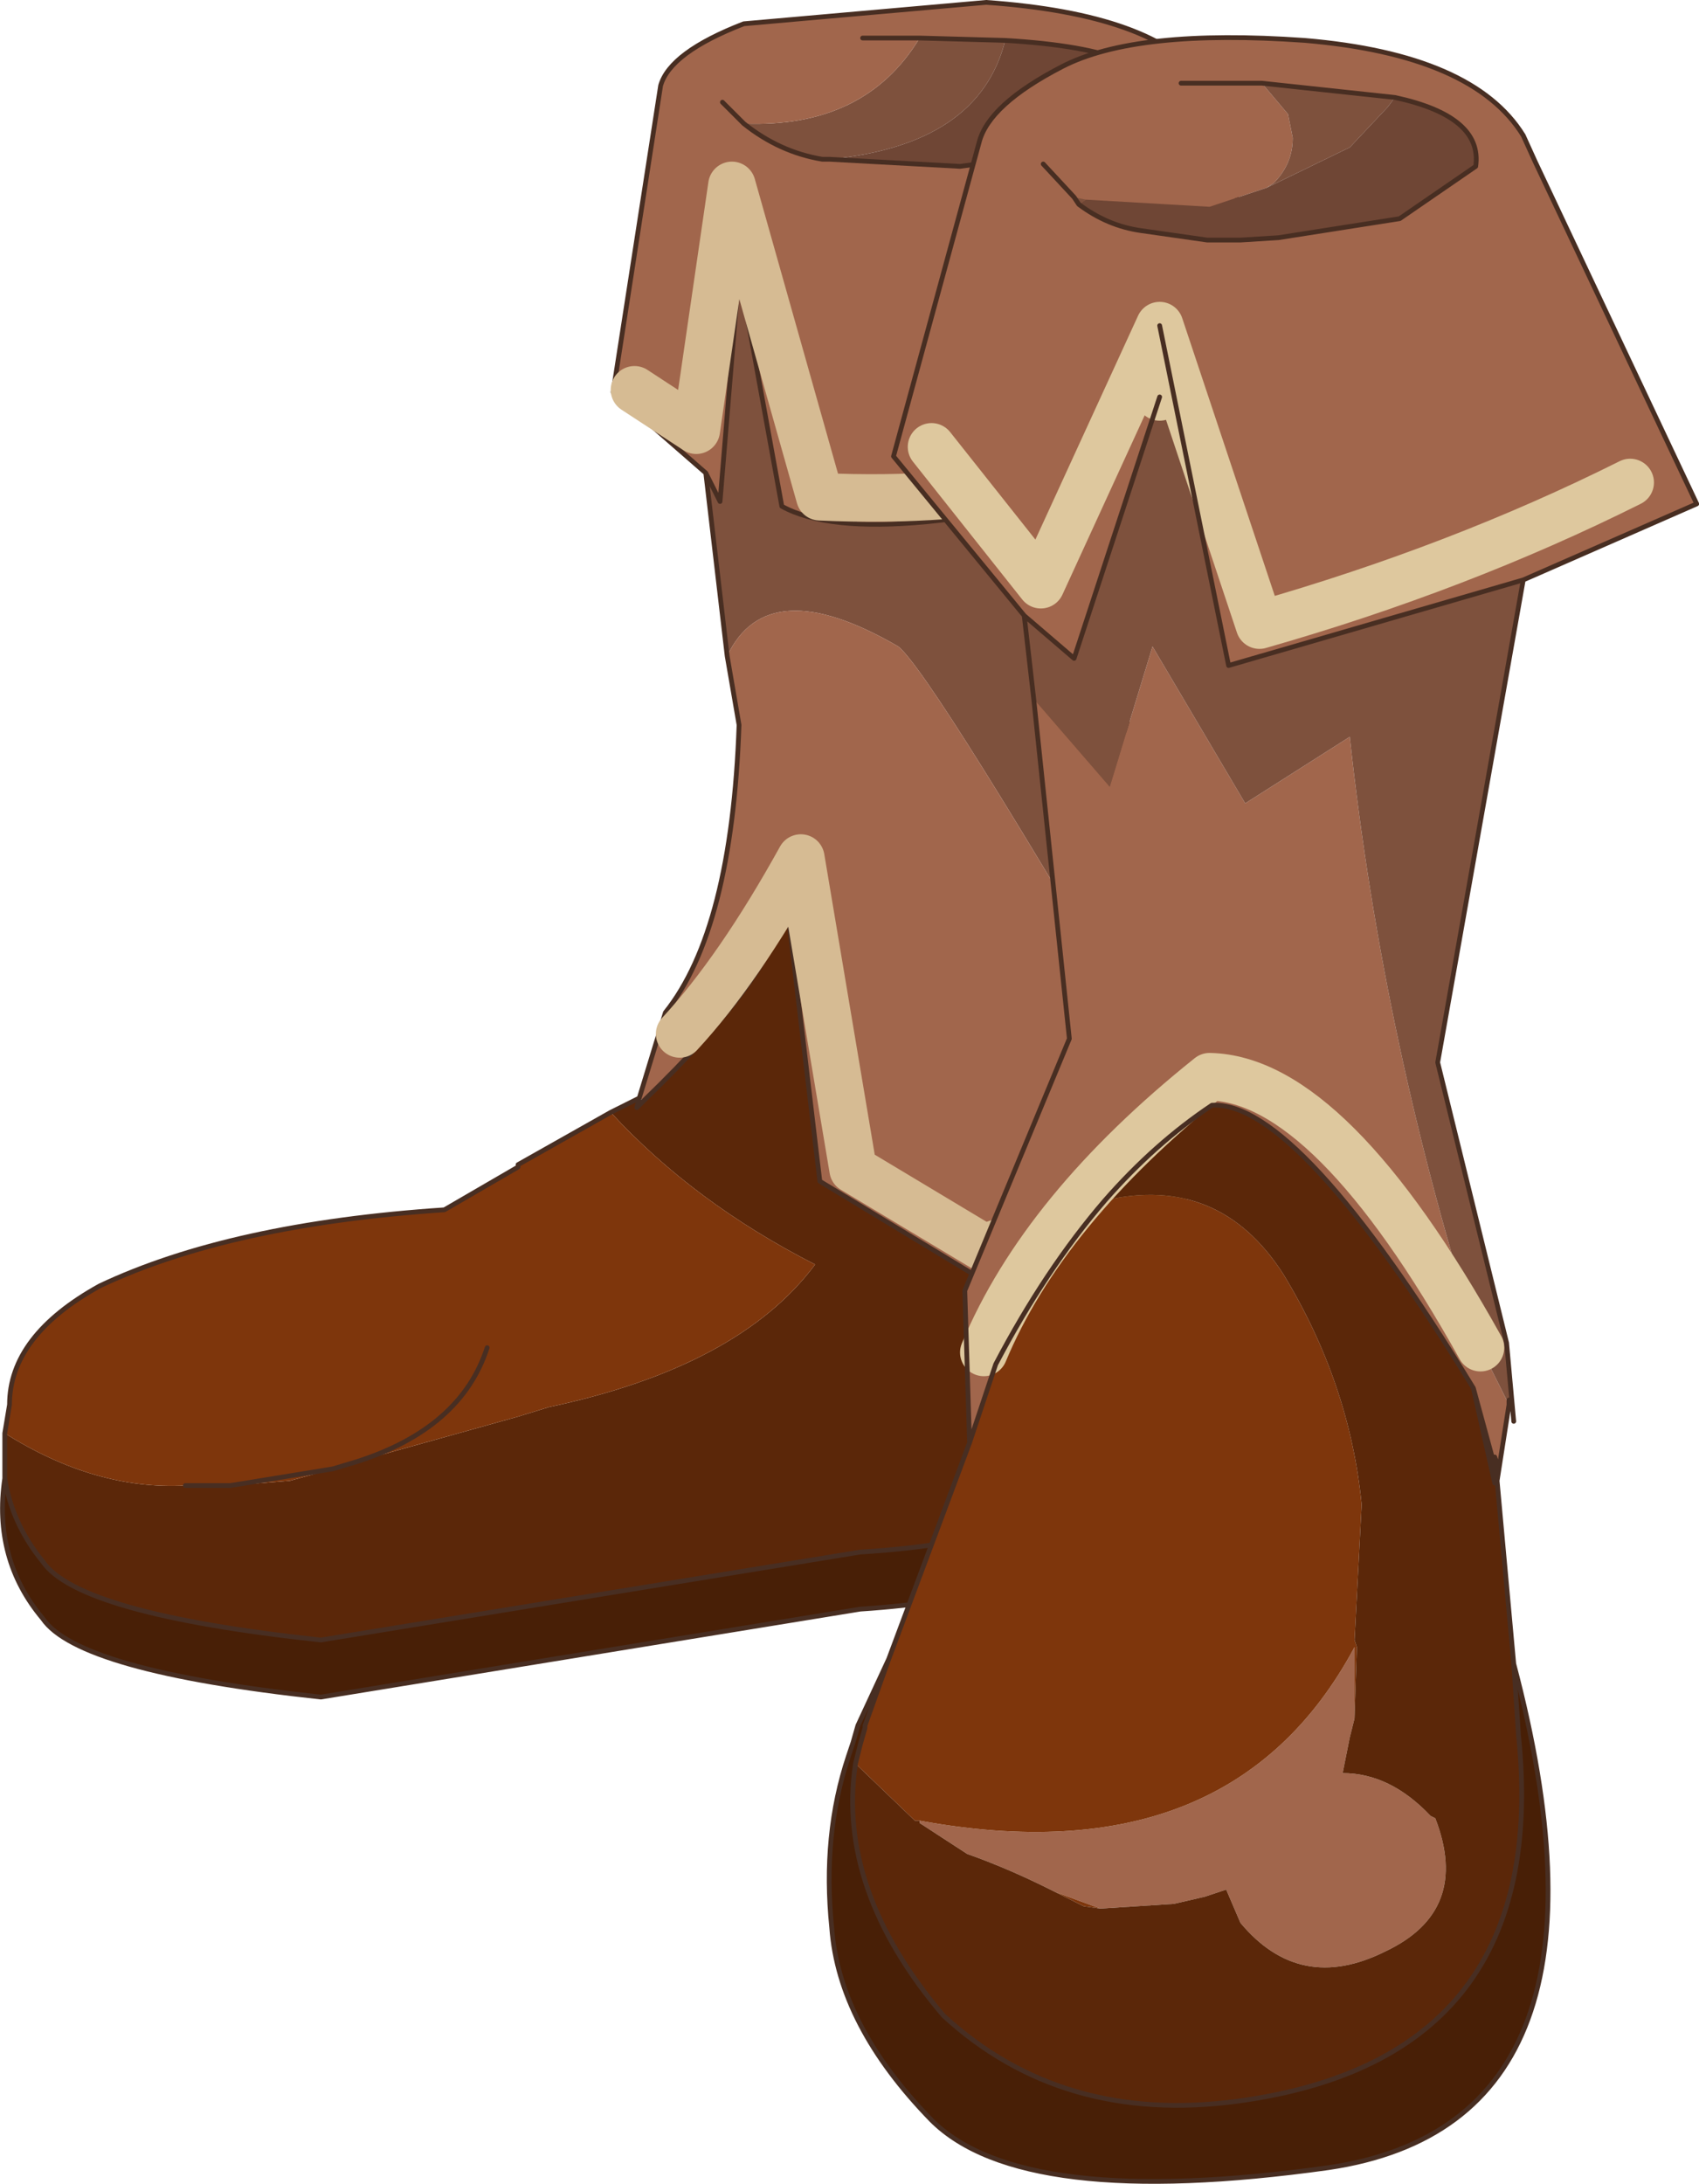 <svg viewBox="0 0 35.748 45.94" xmlns="http://www.w3.org/2000/svg" xmlns:xlink="http://www.w3.org/1999/xlink"><use transform="translate(0 -.05)" width="35.75" height="46" xlink:href="#a"/><defs><g id="a"><path d="M281.8 202.75q.35 1.8.3 4.35l-.15.5q-2.6 1.8-6.75 2.05l-11.35 1.85q-5.1-.55-5.85-1.65-.65-.8-.8-1.75v-.95q1.9 1.2 3.8 1.1h.95l1.25-.1.9-.25.5-.15 3.4-.95.65-.2q4-.85 5.6-3-2.55-1.3-4.3-3.2l.6-.3-.05.2.15-.15q2.85-2.75 3-4.2l.7 5.9 3.55 2.15 3.9-1.25" fill="#5b2709" fill-rule="evenodd" transform="translate(-257.1 -176.95)"/><path d="m257.2 207.15.1-.6q0-1.45 1.9-2.5 2.75-1.3 7.25-1.6l1.55-.9v-.05l1.95-1.1q1.75 1.9 4.3 3.2-1.6 2.15-5.6 3l-.65.2-3.4.95-.5.15-2.15.35 2.15-.35-.9.25-1.25.1H261q-1.9.1-3.8-1.1m10.15-1.8q-.55 1.7-2.75 2.4 2.2-.7 2.75-2.4" fill="#7e360c" fill-rule="evenodd" transform="translate(-257.1 -176.95)"/><path d="M278.25 177.85q-.55 2.2-3.7 2.5h-.15q-.9-.15-1.65-.75 2.55.1 3.7-1.8l1.8.05m3.7 9q-1 2.95-1.15 5.2l.45 2.95.5 4.8q-5.05-8.65-5.75-9.2-2.75-1.6-3.6.2l-.45-3.85.3.6.4-4.85.9 4.95q1.9 1.05 8.4-.8" fill="#7e513d" fill-rule="evenodd" transform="translate(-257.1 -176.95)"/><path d="m274.55 180.35 2.75.15 2.55-.35 1.6-.95q.2-1.15-3.2-1.35l-1.8-.05q-1.15 1.9-3.7 1.8.75.6 1.65.75h.15m-2.25-1.2.45.45-.45-.45m-.35 7.8-1.95-1.7 1-6.45q.2-.7 1.75-1.3l5.1-.45q3.55.25 4.6 1.65l.25.4 1.35 6.55-2.1 1.2q-6.5 1.85-8.4.8l-.9-4.95-.4 4.85-.3-.6m9.8 12.85.25 2.7-.2.25-3.9 1.25-3.55-2.15-.7-5.9q-.15 1.45-3 4.2l-.1-.05.55-1.8q1.4-1.75 1.55-6.05l-.25-1.45q.85-1.8 3.6-.2.7.55 5.75 9.2m-6.5-22h1.2-1.2m-4.8 7.4 1.3.85.75-5.15 1.85 6.55q5.5.25 8.8-1.95-3.3 2.2-8.8 1.95l-1.85-6.55-.75 5.15-1.3-.85m11.2 16.75-3.85 1.3-2.75-1.65-1.1-6.55q-1.3 2.35-2.55 3.7 1.25-1.35 2.55-3.7l1.1 6.55 2.75 1.65 3.85-1.3" fill="#a1664c" fill-rule="evenodd" transform="translate(-257.1 -176.95)"/><path d="M278.25 177.85q3.4.2 3.2 1.35l-1.6.95-2.55.35-2.75-.15q3.15-.3 3.7-2.5" fill="#6f4635" fill-rule="evenodd" transform="translate(-257.1 -176.95)"/><path d="m281.95 207.6-.35 1.45q-2.55 1.55-6.4 1.8l-11.35 1.85q-5.1-.55-5.85-1.65-1.05-1.25-.8-2.95.15.95.8 1.75.75 1.1 5.85 1.65l11.35-1.85q4.15-.25 6.75-2.05" fill="#481f06" fill-rule="evenodd" transform="translate(-257.1 -176.95)"/><path d="m17.45 3.4 2.75.15 2.55-.35 1.6-.95q.2-1.15-3.2-1.35l-1.8-.05h-1.2m-.7 2.55h-.15q-.9-.15-1.65-.75l-.45-.45m-.35 7.8L12.9 8.3l1-6.45q.2-.7 1.75-1.3l5.1-.45q3.55.25 4.6 1.65l.25.4 1.35 6.55-2.1 1.2q-1 2.95-1.15 5.2l.45 2.95.5 4.8.25 2.7-.2.25q.35 1.8.3 4.35v.45l-.15.05-.35 1.45q-2.55 1.55-6.4 1.8L6.75 35.75Q1.65 35.2.9 34.1q-1.05-1.25-.8-2.95v-.95l.1-.6q0-1.45 1.9-2.5 2.75-1.3 7.25-1.6l1.55-.9m0-.05 1.95-1.1.6-.3.55-1.8q1.4-1.75 1.55-6.05l-.25-1.45-.45-3.85.3.6.4-4.85.9 4.95q1.9 1.05 8.4-.8m-.15 15.9-3.9 1.25-3.55-2.15-.7-5.9q-.15 1.45-3 4.2l-.15.15.05-.2M3.9 31.3h.95L7 30.95l.5-.15q2.2-.7 2.75-2.4M.1 31.15q.15.95.8 1.75.75 1.1 5.85 1.65L18.1 32.7q4.15-.25 6.75-2.05l.15-.5" fill="none" stroke="#482e22" stroke-linecap="round" stroke-linejoin="round" stroke-width=".1"/><path d="M283.15 185.5q-3.3 2.2-8.8 1.95l-1.85-6.55-.75 5.15-1.3-.85m.95 13.55q1.25-1.35 2.55-3.7l1.1 6.55 2.75 1.65 3.85-1.3" fill="none" stroke="#d6bb93" stroke-linecap="round" stroke-linejoin="round" transform="translate(-257.1 -176.95)"/><path d="m283.65 178.75.55.65.1.5q0 .55-.4.95l-.15.1-1.2.4-2.6-.15-.25-.05.1.15q.6.45 1.3.55l1.4.2h.7l.8-.05 2.55-.4 1.6-1.1q.15-1.05-1.7-1.45l-2.8-.3h-1.7 1.7m-4.6 1.7.65.7-.65-.7m-.4 9.5-2.75-3.35 1.8-6.6q.2-.8 1.75-1.6t5.1-.55q3.55.3 4.6 2l.25.55 3.4 7.2-3.65 1.6-6.2 1.8-1.45-7.15v1.5l-1.8 5.5-1.05-.9m10.2 16.6-.25 1.6v-.35l-.05-.15v.2l-.45-1.65q-3.7-6.05-5.5-5.95-1.2.8-2.25 2-1.25 1.45-2.3 3.45l-.55 1.65-.1-3.2 2.2-5.3-.75-7.15 1.6 1.85.9-2.95 1.95 3.3 2.2-1.4q.7 6.5 2.75 12.85l.6 1.2M276.7 186.4l2.3 2.9 2.5-5.45-2.5 5.45-2.3-2.9m14.7.75q-3.6 1.8-7.8 3l-2.1-6.3 2.1 6.3q4.2-1.2 7.8-3m-5.8 26-.1.4-.15.75q1 0 1.85.9l.1.05q.75 1.95-1.05 2.8-1.8.9-3.05-.6l-.3-.7-.45.15-.65.15-1.55.1-.95-.35-.1-.05q-.9-.45-1.75-.75l-1-.65v-.05q6.55 1.2 9.15-3.65v1.5m2.65-7.8q-3.15-5.65-5.7-5.7-3.5 2.8-4.75 5.8 1.25-3 4.75-5.8 2.55.05 5.7 5.7" fill="#a1664c" fill-rule="evenodd" transform="translate(-257.1 -176.95)"/><path d="m283.75 180.95.15-.1q.4-.4.4-.95l-.1-.5-.55-.65 2.8.3-.15.2-.8.85-1.75.85m-3.95.35-.1-.15.25.05-.15.1m9.35 7.9-1.8 10.15 1.45 5.9.15 1.65-.1-.45v.1l-.6-1.2q-2.05-6.35-2.75-12.85l-2.2 1.4-1.95-3.3-.9 2.95-1.6-1.85-.2-1.75 1.05.9 1.8-5.5v-1.5l1.45 7.15 6.2-1.8" fill="#7e513d" fill-rule="evenodd" transform="translate(-257.1 -176.95)"/><path d="m275.8 211.9 1.7-4.55.55-1.65q1.05-2 2.3-3.45 2.4-.55 3.75 1.55 1.4 2.3 1.65 4.85l-.15 2.85.05.15-.05 1.5v-1.5q-2.6 4.85-9.15 3.65h-.1l-1.25-1.2.1-.4.1-.35v-.05l.5-1.4m4.45 5.25-.35-.05-.6-.3.95.35" fill="#7e360c" fill-rule="evenodd" transform="translate(-257.1 -176.95)"/><path d="m288.6 208.15.35 3.85.1 1.5q.7 6.8-5.9 7.7-3.7.5-6.2-1.8-2.25-2.65-1.85-5.3l1.25 1.2h.1v.05l1 .65q.85.3 1.75.75l.7.35.35.05 1.55-.1.65-.15.45-.15.3.7q1.25 1.5 3.05.6 1.8-.85 1.05-2.8l-.1-.05q-.85-.9-1.85-.9l.15-.75.1-.4.05-1.5-.05-.15.15-2.85q-.25-2.55-1.65-4.85-1.35-2.1-3.75-1.55 1.05-1.2 2.25-2 1.8-.1 5.5 5.95l.45 2 .05-.05-.05.05.05-.25-.05.25v-.35l.05.05v.25" fill="#5b2709" fill-rule="evenodd" transform="translate(-257.1 -176.95)"/><path d="M288.95 212q2.55 9.65-3.9 10.6-6.45.9-8.35-1-1.95-2-2.1-4.05-.2-1.95.35-3.6l.1-.3.1-.35.65-1.4-.5 1.4v.05l-.1.35-.1.4q-.4 2.65 1.85 5.3 2.5 2.3 6.2 1.8 6.6-.9 5.9-7.7l-.1-1.5" fill="#481f06" fill-rule="evenodd" transform="translate(-257.1 -176.95)"/><path d="m279.8 181.3.15-.1 2.6.15 1.2-.4 1.75-.85.8-.85.15-.2q1.85.4 1.7 1.45l-1.6 1.1-2.55.4-.8.05h-.7l-1.4-.2q-.7-.1-1.3-.55" fill="#6f4635" fill-rule="evenodd" transform="translate(-257.1 -176.95)"/><path d="M281.5 185.35v-1.5l-2.5 5.45-2.3-2.9m4.8-2.55 2.1 6.3q4.2-1.2 7.8-3m-13.6 18.3q1.25-3 4.75-5.8 2.55.05 5.7 5.7" fill="none" stroke="#dec89e" stroke-linecap="round" stroke-linejoin="round" transform="translate(-257.1 -176.95)"/><path d="M26.55 1.8h-1.7M22.6 4.2l.1.15q.6.45 1.3.55l1.4.2h.7l.8-.05 2.55-.4 1.6-1.1q.15-1.05-1.7-1.45M22.6 4.2l-.65-.7m-.4 9.5L18.8 9.65l1.8-6.6q.2-.8 1.75-1.6t5.1-.55q3.55.3 4.6 2l.25.55 3.4 7.2-3.65 1.6-1.8 10.15 1.45 5.9.15 1.65m-.1-.45v.1l-.25 1.6.35 3.85q2.55 9.65-3.9 10.6-6.45.9-8.35-1-1.95-2-2.1-4.05-.2-1.95.35-3.6l.1-.3.1-.35.65-1.4 1.7-4.55-.1-3.2 2.2-5.3-.75-7.15-.2-1.75 1.05.9 1.8-5.5m2.15-6.6 2.8.3M24.4 6.9l1.45 7.15 6.2-1.8M18 37.15q-.4 2.65 1.85 5.3 2.5 2.3 6.2 1.8 6.6-.9 5.9-7.7l-.1-1.5m-8.6-9.75q1.05-1.2 2.25-2 1.8-.1 5.5 5.95l.45 1.65v-.2l.05.15v.35l-.05.05-.45-2m-7.75-3.95q-1.25 1.45-2.3 3.45l-.55 1.65m-1.7 4.55-.5 1.4v.05l-.1.35-.1.4m13.45-6.25.05.05m0 .05-.05.25v-.35" fill="none" stroke="#482e22" stroke-linecap="round" stroke-linejoin="round" stroke-width=".1"/></g></defs></svg>